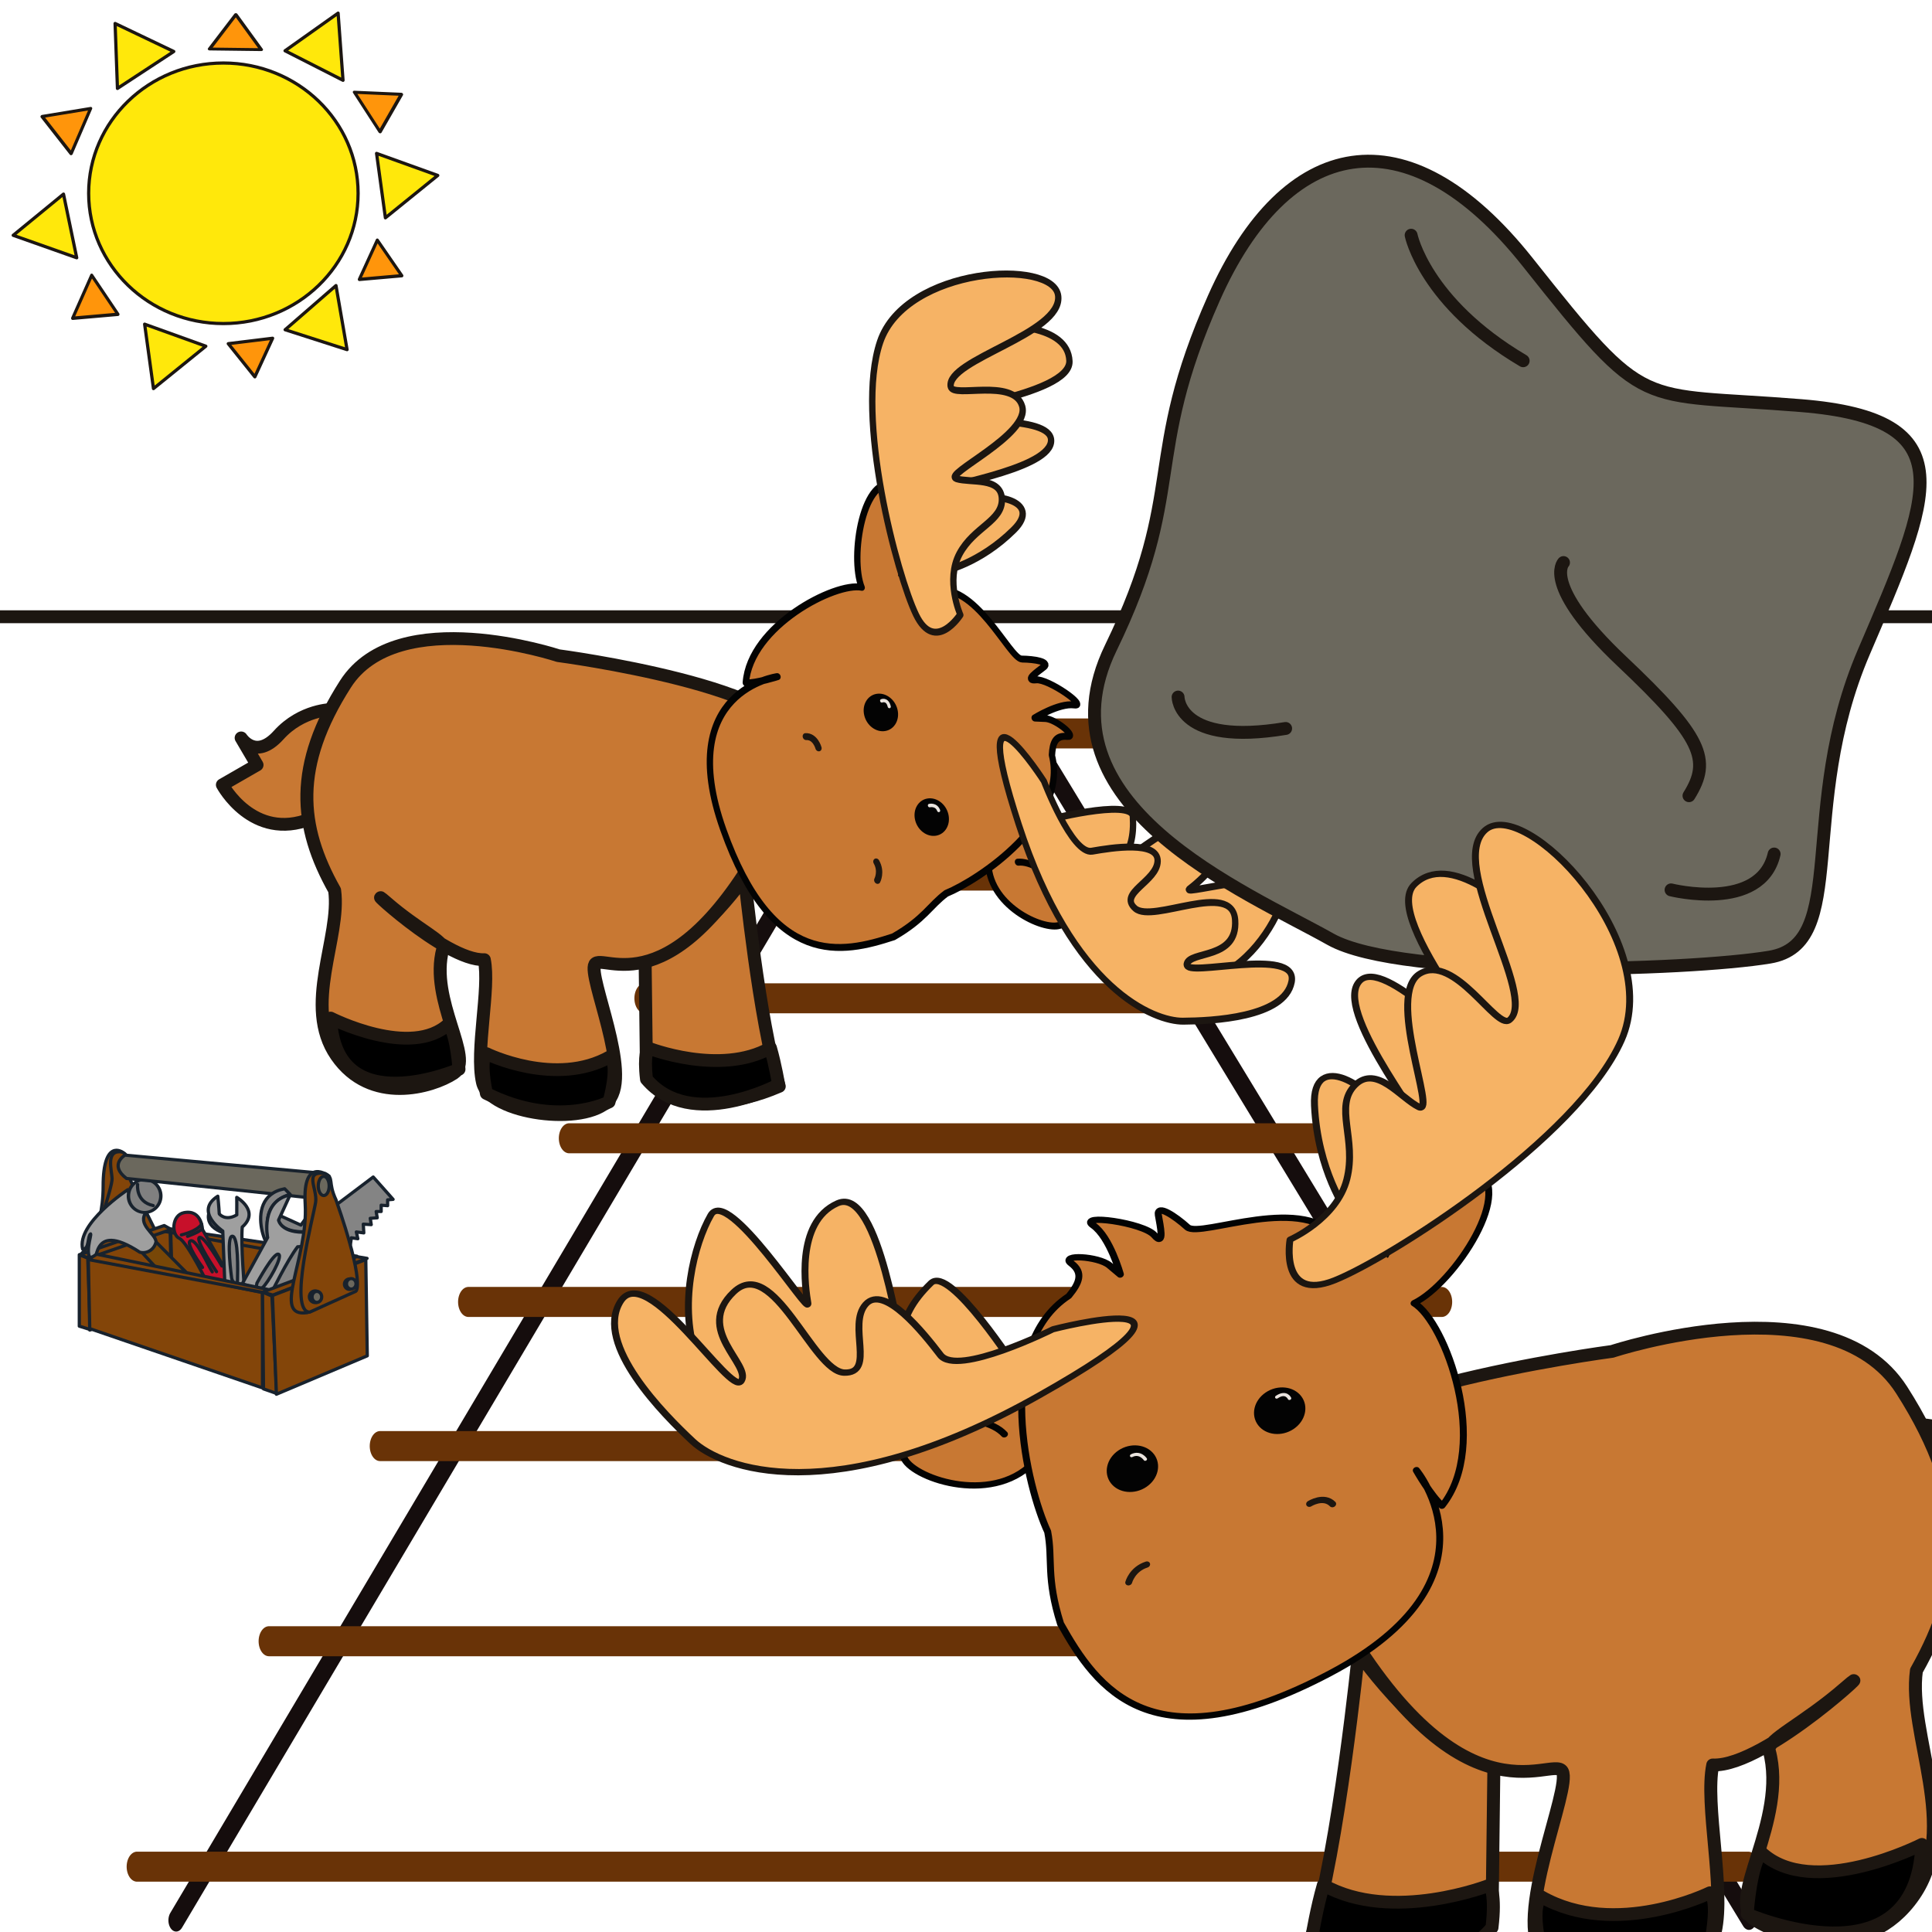 <?xml version="1.0" encoding="UTF-8" standalone="no"?>
<!DOCTYPE svg PUBLIC "-//W3C//DTD SVG 1.1//EN" "http://www.w3.org/Graphics/SVG/1.1/DTD/svg11.dtd">
<svg width="100%" height="100%" viewBox="0 0 600 600" version="1.1" xmlns="http://www.w3.org/2000/svg" xmlns:xlink="http://www.w3.org/1999/xlink" xml:space="preserve" xmlns:serif="http://www.serif.com/" style="fill-rule:evenodd;clip-rule:evenodd;stroke-linecap:round;stroke-linejoin:round;stroke-miterlimit:1.5;">
    <g id="track" transform="matrix(0.757,0,0,1.345,53.426,-143.682)">
        <g transform="matrix(1.325,0,0,0.743,-71.481,99.906)">
            <path d="M0.273,200.978L600.417,200.978" style="fill:none;stroke:rgb(28,22,17);stroke-width:3.99px;"/>
        </g>
        <g transform="matrix(1.066,0,0,0.872,0.949,29.452)">
            <path d="M297.216,253.364L0.696,597.216" style="fill:none;stroke:rgb(21,13,13);stroke-width:5.96px;"/>
        </g>
        <g transform="matrix(1.053,0,0,0.862,8.544,35.038)">
            <path d="M298.608,249.188L606.265,597.216" style="fill:none;stroke:rgb(21,13,13);stroke-width:6.03px;"/>
        </g>
        <g transform="matrix(1.066,0,0,0.872,0.949,29.452)">
            <path d="M242.036,282.941L355.508,282.941" style="fill:none;stroke:rgb(105,51,7);stroke-width:7.95px;"/>
        </g>
        <g transform="matrix(1.066,0,0,0.872,0.949,29.452)">
            <path d="M210.675,320.575L389.15,320.575" style="fill:none;stroke:rgb(105,51,7);stroke-width:7.95px;"/>
        </g>
        <g transform="matrix(1.066,0,0,0.872,0.949,29.452)">
            <path d="M181.024,353.076L417.661,353.076" style="fill:none;stroke:rgb(105,51,7);stroke-width:7.95px;"/>
        </g>
        <g transform="matrix(1.066,0,0,0.872,0.949,29.452)">
            <path d="M151.944,390.14L450.163,390.14" style="fill:none;stroke:rgb(105,51,7);stroke-width:7.95px;"/>
        </g>
        <g transform="matrix(1.066,0,0,0.872,0.949,29.452)">
            <path d="M113.169,433.476L487.796,433.476" style="fill:none;stroke:rgb(105,51,7);stroke-width:7.95px;"/>
        </g>
        <g transform="matrix(1.066,0,0,0.872,0.949,29.452)">
            <path d="M79.171,471.644L522.864,471.644" style="fill:none;stroke:rgb(105,51,7);stroke-width:7.95px;"/>
        </g>
        <g transform="matrix(1.066,0,0,0.872,0.949,29.452)">
            <path d="M36.405,523.319L569.194,523.319" style="fill:none;stroke:rgb(105,51,7);stroke-width:7.95px;"/>
        </g>
        <g transform="matrix(1.066,0,0,0.872,0.949,29.452)">
            <path d="M-14.379,583.013L605.723,583.013" style="fill:none;stroke:rgb(105,51,7);stroke-width:7.95px;"/>
        </g>
    </g>
    <g id="Layer2" transform="matrix(0.679,0,0,0.766,-57.451,-33.086)">
        <g transform="matrix(1.808,0,0,1.58,81.943,-66.144)">
            <path d="M85.473,251.248C85.473,251.248 77.81,251.248 71.971,257.816C66.132,264.385 62.482,258.546 62.482,258.546L66.497,265.48L57.738,270.589C57.738,270.589 65.402,285.186 79.999,279.348C94.597,273.509 78.539,258.911 85.473,251.248Z" style="fill:rgb(200,120,51);stroke:rgb(28,22,17);stroke-width:3.28px;"/>
        </g>
        <g transform="matrix(1.808,0,0,1.58,81.943,-66.144)">
            <path d="M164.664,314.746L165.029,345.036C165.029,345.036 175.247,358.173 198.603,347.955C193.493,331.168 189.844,294.31 189.844,294.31C189.844,294.31 176.342,314.016 164.664,314.746Z" style="fill:rgb(200,120,51);stroke:rgb(28,22,17);stroke-width:3.28px;"/>
        </g>
        <g transform="matrix(1.808,0,0,1.58,81.943,-66.144)">
            <path d="M142.691,237.441C142.691,237.441 102.093,223.756 88.864,244.74C75.635,265.723 77.003,281.233 86.127,297.655C87.776,309.742 77.916,327.306 86.583,340.079C95.25,352.851 110.76,348.29 116.234,344.64C121.708,340.991 109.977,325.972 113.497,312.709C114.03,310.698 107.11,307.691 99.356,300.848C91.601,294.006 113.953,315.902 123.989,315.446C125.504,322.912 121.708,338.71 123.532,346.921C125.357,355.132 149.534,358.325 155.464,351.483C161.394,344.64 150.14,319.819 151.964,316.626C153.789,313.433 171.84,329.036 196.519,281.689C203.234,268.807 200.625,275.759 202.449,260.706C204.274,245.652 142.691,237.441 142.691,237.441Z" style="fill:rgb(200,120,51);stroke:rgb(28,22,17);stroke-width:3.28px;"/>
        </g>
        <g transform="matrix(1.808,0,0,1.58,81.943,-66.144)">
            <path d="M85.108,330.438C85.108,330.438 105.545,341.021 115.033,331.898C117.097,335.249 117.587,343.576 117.587,343.576C117.587,343.576 86.203,357.443 85.108,330.438Z" style="stroke:rgb(28,22,17);stroke-width:3.28px;"/>
        </g>
        <g transform="matrix(1.808,0,0,1.58,81.943,-66.144)">
            <path d="M124.521,339.562C124.521,339.562 142.038,348.32 155.905,340.291C158.216,342.748 155.54,351.969 155.54,351.969C155.54,351.969 142.403,358.903 124.521,349.78C122.635,340.274 124.521,339.562 124.521,339.562Z" style="stroke:rgb(28,22,17);stroke-width:3.28px;"/>
        </g>
        <g transform="matrix(1.808,0,0,1.58,81.943,-66.144)">
            <path d="M165.394,338.102C165.394,338.102 183.605,345.4 196.377,338.102C197.594,342.359 198.449,347.519 198.449,347.519C198.449,347.519 176.342,359.633 165.029,346.13C164.277,339.822 165.394,338.102 165.394,338.102Z" style="stroke:rgb(28,22,17);stroke-width:3.28px;"/>
        </g>
        <g transform="matrix(0.437,1.614,-1.63,0.255,718.205,-386.676)">
            <path d="M440.123,219.891C440.123,219.891 447.597,201.674 462.778,204.009C466.327,207.569 463.946,211.249 464.647,215.921C465.348,220.592 456.706,234.372 445.729,230.868C434.752,227.365 440.123,219.891 440.123,219.891Z" style="fill:rgb(200,120,51);stroke:rgb(3,3,3);stroke-width:1.72px;"/>
        </g>
        <g transform="matrix(0.437,1.614,-1.63,0.255,718.205,-386.676)">
            <path d="M460.223,209.186C460.223,209.186 448.162,216.349 447.672,223.084" style="fill:none;stroke:rgb(3,3,3);stroke-width:1.72px;"/>
        </g>
        <g transform="matrix(0.437,1.614,-1.63,0.255,718.205,-386.676)">
            <path d="M392.719,275.831C392.719,275.831 391.598,304.636 427.285,300.308C462.973,295.979 462.226,276.361 460.357,261.413C457.368,251.884 454.378,249.642 452.136,244.41C450.267,234.694 439.804,206.854 423.362,207.041C420.389,206.052 418.69,204.799 419.438,201.809C420.185,198.82 414.767,203.678 414.206,206.48L413.646,209.283C413.646,209.283 411.03,201.809 412.151,197.885C413.272,193.962 404.677,203.117 404.49,206.48C404.303,209.844 402.622,205.546 401.688,203.491C400.753,201.436 399.445,205.546 398.885,208.909C398.324,212.273 377.771,216.383 378.706,228.528C373.661,226.286 356.097,223.483 351.613,231.518C347.129,239.552 366.934,248.707 374.782,247.4C372.353,254.126 379.335,279.966 392.906,284.769C393.452,281.885 392.719,275.831 392.719,275.831Z" style="fill:rgb(200,120,51);stroke:rgb(3,3,3);stroke-width:1.72px;"/>
        </g>
        <g transform="matrix(0.437,1.614,-1.63,0.255,718.205,-386.676)">
            <circle cx="405.75" cy="250.316" r="4.664" style="fill:rgb(3,3,3);"/>
        </g>
        <g transform="matrix(0.437,1.614,-1.63,0.255,741.466,-344.24)">
            <circle cx="405.75" cy="250.316" r="4.664" style="fill:rgb(3,3,3);"/>
        </g>
        <g transform="matrix(0.437,1.614,-1.63,0.255,718.205,-386.676)">
            <path d="M357.882,234.288C357.882,234.288 366.991,231.952 373.53,236.623" style="fill:none;stroke:rgb(3,3,3);stroke-width:0.43px;"/>
        </g>
        <g transform="matrix(0.437,1.614,-1.63,0.255,718.205,-386.676)">
            <path d="M403,249.359C403,249.359 402.641,247.685 404.674,247.685" style="fill:none;stroke:rgb(233,227,222);stroke-width:0.86px;"/>
        </g>
        <g transform="matrix(0.437,1.614,-1.63,0.255,718.205,-386.676)">
            <path d="M430.264,243.26C430.264,243.26 430.145,241.347 431.819,241.108" style="fill:none;stroke:rgb(233,227,222);stroke-width:0.86px;"/>
        </g>
        <g transform="matrix(0.437,1.614,-1.63,0.255,718.205,-386.676)">
            <path d="M411.638,269.404C411.638,269.404 408.672,269.499 408.385,272.082" style="fill:none;stroke:rgb(28,22,17);stroke-width:1.72px;"/>
        </g>
        <g transform="matrix(0.437,1.614,-1.63,0.255,718.205,-386.676)">
            <path d="M446.077,262.133C446.077,262.133 444.164,260.316 441.581,261.177" style="fill:none;stroke:rgb(28,22,17);stroke-width:1.72px;"/>
        </g>
        <g transform="matrix(0.437,1.614,-1.63,0.255,718.205,-386.676)">
            <path d="M438.823,213.746C438.823,213.746 436.955,188.288 441.626,189.222C446.297,190.157 449.567,192.025 451.902,195.295C454.238,198.565 438.123,166.801 446.297,165.166C454.472,163.531 460.311,176.143 461.478,178.712C462.646,181.282 460.077,149.751 465.682,152.788C471.288,155.824 480.396,164.465 483.433,175.676C486.469,186.887 471.988,206.506 438.823,213.746Z" style="fill:rgb(246,179,101);stroke:rgb(28,22,17);stroke-width:1.72px;"/>
        </g>
        <g transform="matrix(0.437,1.614,-1.63,0.255,718.205,-386.676)">
            <path d="M429.247,210.864C429.247,210.864 448.166,208.061 448.166,202.456C448.166,196.85 448.399,184.005 453.304,185.406C458.209,186.808 459.376,198.252 463.814,194.515C468.251,190.778 461.011,166.488 470.821,168.357C480.63,170.225 476.192,182.603 479.462,184.238C482.732,185.873 479.696,152.942 488.104,157.146C496.512,161.35 494.176,181.202 493.008,188.91C491.841,196.617 480.864,216.623 438.59,220.44C396.316,224.256 429.247,210.864 429.247,210.864Z" style="fill:rgb(246,179,101);stroke:rgb(28,22,17);stroke-width:1.72px;"/>
        </g>
        <g transform="matrix(0.437,1.614,-1.63,0.255,718.205,-386.676)">
            <path d="M374.362,224.256C374.362,224.256 374.139,214.182 367.4,202.738C361.592,192.874 357.078,206.039 358.48,213.746C359.881,221.453 356.378,223.789 354.976,222.154C353.575,220.519 354.509,190.39 347.97,187.12C341.43,183.851 339.562,209.775 337.226,214.68C334.891,219.585 337.693,178.712 329.052,176.844C320.41,174.976 317.14,191.091 316.44,202.302C315.739,213.512 351.473,231.73 374.362,224.256Z" style="fill:rgb(246,179,101);stroke:rgb(28,22,17);stroke-width:1.72px;"/>
        </g>
        <g transform="matrix(0.437,1.614,-1.63,0.255,718.205,-386.676)">
            <path d="M385.572,222.621C385.572,222.621 376.697,224.49 370.858,218.884C365.019,213.279 364.786,205.104 359.414,203.937C354.042,202.769 354.276,211.41 352.641,214.914C351.006,218.417 345.167,192.025 337.927,192.492C330.686,192.959 333.179,210.76 330.219,210.476C323.454,209.828 322.278,177.078 312.936,175.676C303.594,174.275 299.39,214.914 316.44,226.592C333.489,238.269 373.427,237.102 383.704,234.533C393.98,231.963 385.572,222.621 385.572,222.621Z" style="fill:rgb(246,179,101);stroke:rgb(28,22,17);stroke-width:1.72px;"/>
        </g>
    </g>
    <g id="Layer21" serif:id="Layer2" transform="matrix(-0.924,0,0,1.042,814.76,97.699)">
        <g transform="matrix(1.808,0,0,1.58,81.943,-66.144)">
            <path d="M85.473,251.248C85.473,251.248 77.81,251.248 71.971,257.816C66.132,264.385 62.482,258.546 62.482,258.546L66.497,265.48L57.738,270.589C57.738,270.589 65.402,285.186 79.999,279.348C94.597,273.509 78.539,258.911 85.473,251.248Z" style="fill:rgb(200,120,51);stroke:rgb(28,22,17);stroke-width:2.41px;"/>
        </g>
        <g transform="matrix(1.808,0,0,1.58,81.943,-66.144)">
            <path d="M164.664,314.746L165.029,345.036C165.029,345.036 175.247,358.173 198.603,347.955C193.493,331.168 189.844,294.31 189.844,294.31C189.844,294.31 176.342,314.016 164.664,314.746Z" style="fill:rgb(200,120,51);stroke:rgb(28,22,17);stroke-width:2.41px;"/>
        </g>
        <g transform="matrix(1.808,0,0,1.58,81.943,-66.144)">
            <path d="M142.691,237.441C142.691,237.441 102.093,223.756 88.864,244.74C75.635,265.723 77.003,281.233 86.127,297.655C87.776,309.742 77.916,327.306 86.583,340.079C95.25,352.851 110.76,348.29 116.234,344.64C121.708,340.991 109.977,325.972 113.497,312.709C114.03,310.698 107.11,307.691 99.356,300.848C91.601,294.006 113.953,315.902 123.989,315.446C125.504,322.912 121.708,338.71 123.532,346.921C125.357,355.132 149.534,358.325 155.464,351.483C161.394,344.64 150.14,319.819 151.964,316.626C153.789,313.433 171.84,329.036 196.519,281.689C203.234,268.807 200.625,275.759 202.449,260.706C204.274,245.652 142.691,237.441 142.691,237.441Z" style="fill:rgb(200,120,51);stroke:rgb(28,22,17);stroke-width:2.41px;"/>
        </g>
        <g transform="matrix(1.808,0,0,1.58,81.943,-66.144)">
            <path d="M85.108,330.438C85.108,330.438 105.545,341.021 115.033,331.898C117.097,335.249 117.587,343.576 117.587,343.576C117.587,343.576 86.203,357.443 85.108,330.438Z" style="stroke:rgb(28,22,17);stroke-width:2.41px;"/>
        </g>
        <g transform="matrix(1.808,0,0,1.58,81.943,-66.144)">
            <path d="M124.521,339.562C124.521,339.562 142.038,348.32 155.905,340.291C158.216,342.748 155.54,351.969 155.54,351.969C155.54,351.969 142.403,358.903 124.521,349.78C122.635,340.274 124.521,339.562 124.521,339.562Z" style="stroke:rgb(28,22,17);stroke-width:2.41px;"/>
        </g>
        <g transform="matrix(1.808,0,0,1.58,81.943,-66.144)">
            <path d="M165.394,338.102C165.394,338.102 183.605,345.4 196.377,338.102C197.594,342.359 198.449,347.519 198.449,347.519C198.449,347.519 176.342,359.633 165.029,346.13C164.277,339.822 165.394,338.102 165.394,338.102Z" style="stroke:rgb(28,22,17);stroke-width:2.41px;"/>
        </g>
        <g transform="matrix(1.553,0.926,-1.006,1.167,73.356,-341.153)">
            <path d="M440.123,219.891C440.123,219.891 447.597,201.674 462.778,204.009C466.327,207.569 463.946,211.249 464.647,215.921C465.348,220.592 456.706,234.372 445.729,230.868C434.752,227.365 440.123,219.891 440.123,219.891Z" style="fill:rgb(200,120,51);stroke:rgb(3,3,3);stroke-width:1.26px;"/>
        </g>
        <g transform="matrix(1.553,0.926,-1.006,1.167,73.356,-341.153)">
            <path d="M460.223,209.186C460.223,209.186 448.162,216.349 447.672,223.084" style="fill:none;stroke:rgb(3,3,3);stroke-width:1.26px;"/>
        </g>
        <g transform="matrix(1.553,0.926,-1.006,1.167,73.356,-341.153)">
            <path d="M392.719,275.831C392.719,275.831 391.598,304.636 427.285,300.308C462.973,295.979 462.226,276.361 460.357,261.413C457.368,251.884 454.378,249.642 452.136,244.41C450.267,234.694 439.804,206.854 423.362,207.041C420.389,206.052 418.69,204.799 419.438,201.809C420.185,198.82 414.767,203.678 414.206,206.48L413.646,209.283C413.646,209.283 411.03,201.809 412.151,197.885C413.272,193.962 404.677,203.117 404.49,206.48C404.303,209.844 402.622,205.546 401.688,203.491C400.753,201.436 399.445,205.546 398.885,208.909C398.324,212.273 377.771,216.383 378.706,228.528C373.661,226.286 356.097,223.483 351.613,231.518C347.129,239.552 366.934,248.707 374.782,247.4C372.353,254.126 379.335,279.966 392.906,284.769C393.452,281.885 392.719,275.831 392.719,275.831Z" style="fill:rgb(200,120,51);stroke:rgb(3,3,3);stroke-width:1.26px;"/>
        </g>
        <g transform="matrix(1.553,0.926,-1.006,1.167,73.356,-341.153)">
            <circle cx="405.75" cy="250.316" r="4.664" style="fill:rgb(3,3,3);"/>
        </g>
        <g transform="matrix(1.553,0.926,-1.006,1.167,122.857,-323.88)">
            <circle cx="405.75" cy="250.316" r="4.664" style="fill:rgb(3,3,3);"/>
        </g>
        <g transform="matrix(1.553,0.926,-1.006,1.167,73.356,-341.153)">
            <path d="M357.882,234.288C357.882,234.288 366.991,231.952 373.53,236.623" style="fill:none;stroke:rgb(3,3,3);stroke-width:0.32px;"/>
        </g>
        <g transform="matrix(1.553,0.926,-1.006,1.167,73.356,-341.153)">
            <path d="M403,249.359C403,249.359 402.641,247.685 404.674,247.685" style="fill:none;stroke:rgb(233,227,222);stroke-width:0.63px;"/>
        </g>
        <g transform="matrix(1.553,0.926,-1.006,1.167,73.356,-341.153)">
            <path d="M430.264,243.26C430.264,243.26 430.145,241.347 431.819,241.108" style="fill:none;stroke:rgb(233,227,222);stroke-width:0.63px;"/>
        </g>
        <g transform="matrix(1.553,0.926,-1.006,1.167,73.356,-341.153)">
            <path d="M411.638,269.404C411.638,269.404 408.672,269.499 408.385,272.082" style="fill:none;stroke:rgb(28,22,17);stroke-width:1.26px;"/>
        </g>
        <g transform="matrix(1.553,0.926,-1.006,1.167,73.356,-341.153)">
            <path d="M446.077,262.133C446.077,262.133 444.164,260.316 441.581,261.177" style="fill:none;stroke:rgb(28,22,17);stroke-width:1.26px;"/>
        </g>
        <g transform="matrix(1.553,0.926,-1.006,1.167,73.356,-341.153)">
            <path d="M438.823,213.746C438.823,213.746 436.955,188.288 441.626,189.222C446.297,190.157 449.567,192.025 451.902,195.295C454.238,198.565 438.123,166.801 446.297,165.166C454.472,163.531 460.311,176.143 461.478,178.712C462.646,181.282 460.077,149.751 465.682,152.788C471.288,155.824 480.396,164.465 483.433,175.676C486.469,186.887 471.988,206.506 438.823,213.746Z" style="fill:rgb(246,179,101);stroke:rgb(28,22,17);stroke-width:1.26px;"/>
        </g>
        <g transform="matrix(1.553,0.926,-1.006,1.167,73.356,-341.153)">
            <path d="M429.247,210.864C429.247,210.864 448.166,208.061 448.166,202.456C448.166,196.85 448.399,184.005 453.304,185.406C458.209,186.808 459.376,198.252 463.814,194.515C468.251,190.778 461.011,166.488 470.821,168.357C480.63,170.225 476.192,182.603 479.462,184.238C482.732,185.873 479.696,152.942 488.104,157.146C496.512,161.35 494.176,181.202 493.008,188.91C491.841,196.617 480.864,216.623 438.59,220.44C396.316,224.256 429.247,210.864 429.247,210.864Z" style="fill:rgb(246,179,101);stroke:rgb(28,22,17);stroke-width:1.26px;"/>
        </g>
        <g transform="matrix(-1.082,0,0,0.96,881.31,-93.744)">
            <path d="M412.851,291.567C386.24,276.599 320.972,249.804 344.637,201.08C368.303,152.356 354.382,142.611 376.656,92.495C398.93,42.379 436.517,34.027 474.104,81.358C511.691,128.69 507.514,121.73 559.022,125.906C610.53,130.082 599.394,153.748 578.512,202.472C557.63,251.196 574.336,292.959 549.278,297.135C524.22,301.312 435.125,304.096 412.851,291.567Z" style="fill:rgb(107,104,93);stroke:rgb(28,22,17);stroke-width:4px;"/>
        </g>
        <g transform="matrix(1.553,0.926,-1.006,1.167,73.356,-341.153)">
            <path d="M374.362,224.256C374.362,224.256 374.139,214.182 367.4,202.738C361.592,192.874 357.078,206.039 358.48,213.746C359.881,221.453 356.378,223.789 354.976,222.154C353.575,220.519 354.509,190.39 347.97,187.12C341.43,183.851 339.562,209.775 337.226,214.68C334.891,219.585 337.693,178.712 329.052,176.844C320.41,174.976 317.14,191.091 316.44,202.302C315.739,213.512 351.473,231.73 374.362,224.256Z" style="fill:rgb(246,179,101);stroke:rgb(28,22,17);stroke-width:1.26px;"/>
        </g>
        <g transform="matrix(1.553,0.926,-1.006,1.167,73.356,-341.153)">
            <path d="M385.572,222.621C385.572,222.621 376.697,224.49 370.858,218.884C365.019,213.279 364.786,205.104 359.414,203.937C354.042,202.769 354.276,211.41 352.641,214.914C351.006,218.417 345.167,192.025 337.927,192.492C330.686,192.959 333.179,210.76 330.219,210.476C323.454,209.828 322.278,177.078 312.936,175.676C303.594,174.275 299.39,214.914 316.44,226.592C333.489,238.269 373.427,237.102 383.704,234.533C393.98,231.963 385.572,222.621 385.572,222.621Z" style="fill:rgb(246,179,101);stroke:rgb(28,22,17);stroke-width:1.26px;"/>
        </g>
        <g transform="matrix(-1.082,0,0,0.96,881.31,-93.744)">
            <path d="M437.909,73.006C437.909,73.006 442.085,93.887 472.712,111.985" style="fill:none;stroke:rgb(28,22,17);stroke-width:4px;"/>
        </g>
        <g transform="matrix(-1.082,0,0,0.96,881.31,-93.744)">
            <path d="M518.651,276.254C518.651,276.254 546.493,283.214 550.67,265.117" style="fill:none;stroke:rgb(28,22,17);stroke-width:4px;"/>
        </g>
        <g transform="matrix(-1.082,0,0,0.96,881.31,-93.744)">
            <path d="M365.519,216.393C365.519,216.393 365.519,231.706 398.93,226.138" style="fill:none;stroke:rgb(28,22,17);stroke-width:4px;"/>
        </g>
        <g transform="matrix(-1.082,0,0,0.96,881.31,-93.744)">
            <path d="M485.241,174.63C485.241,174.63 478.28,181.59 503.338,205.256C528.396,228.922 531.18,235.883 524.22,247.019" style="fill:none;stroke:rgb(28,22,17);stroke-width:4px;"/>
        </g>
    </g>
    <g id="tools" transform="matrix(0.338,0,0,0.331,-19.689,269.353)">
        <path d="M138.421,365.286L214.601,339.741L215.97,406.341L140.702,434.167L138.421,365.286Z" style="fill:rgb(131,69,9);stroke:rgb(24,34,45);stroke-width:2.99px;"/>
        <path d="M141.158,433.711L131.123,430.518L131.123,363.461L138.878,366.654L141.158,433.711Z" style="fill:rgb(131,69,9);stroke:rgb(24,34,45);stroke-width:2.99px;"/>
        <path d="M215.057,340.197L376.54,372.128L371.979,438.729L216.882,405.428L215.057,340.197Z" style="fill:rgb(131,69,9);stroke:rgb(24,34,45);stroke-width:2.99px;"/>
        <path d="M215.057,339.284L386.12,364.83L372.705,371.048L209.127,341.565L215.057,339.284Z" style="fill:rgb(131,69,9);stroke:rgb(24,34,45);stroke-width:2.99px;"/>
        <path d="M273.445,392.242L244.25,339.692C244.25,339.692 243.674,320.658 227.201,324.044C216.048,326.336 215.578,344.634 222.993,348.084C230.402,351.532 250.089,392.709 250.089,392.709L273.445,392.242Z" style="fill:rgb(199,16,42);stroke:rgb(24,34,45);stroke-width:2.99px;"/>
        <path d="M224.895,344.883C224.895,344.883 238.647,341.893 243.579,334.868" style="fill:none;stroke:rgb(24,34,45);stroke-width:2.99px;"/>
        <path d="M230.575,346.228C230.575,346.228 240.889,342.491 244.028,339.203" style="fill:none;stroke:rgb(24,34,45);stroke-width:2.99px;"/>
        <path d="M244.327,375.376C244.327,375.376 227.735,352.058 233.415,350.414C239.095,348.769 249.708,374.18 253.295,379.562" style="fill:none;stroke:rgb(24,34,45);stroke-width:2.99px;"/>
        <path d="M257.182,379.412C257.182,379.412 237.301,349.517 241.487,347.275C245.672,345.032 262.114,374.031 262.114,374.031" style="fill:none;stroke:rgb(24,34,45);stroke-width:2.99px;"/>
        <path d="M251.081,322.184C251.081,322.184 243.421,336.01 264.347,343.297C285.274,350.584 265.282,337.879 265.282,337.879C265.282,337.879 250.708,324.613 251.081,322.184Z" style="fill:rgb(132,132,132);stroke:rgb(24,34,45);stroke-width:2.99px;"/>
        <path d="M264.955,394.023L262.924,341.249C262.924,341.249 236.308,322.862 258.356,308.558C259.281,316.755 259.723,325.16 259.723,325.16C259.723,325.16 265.141,332.447 275.792,326.095C275.88,318.9 275.792,309.652 275.792,309.652C275.792,309.652 297.466,322.521 280.836,337.492C279.437,354.147 282.892,395.812 282.892,395.812L264.955,394.023Z" style="fill:rgb(159,159,159);stroke:rgb(24,34,45);stroke-width:2.99px;"/>
        <path d="M170.809,267.294C170.809,267.294 153.019,254.066 153.019,299.226C153.019,344.387 133.404,362.177 133.404,362.177L152.563,361.265L170.809,267.294Z" style="fill:rgb(131,69,9);stroke:rgb(24,34,45);stroke-width:2.99px;"/>
        <path d="M201.372,341.65L178.108,293.752C178.108,293.752 180.389,266.838 168.072,266.838C155.756,266.838 160.774,283.716 161.23,291.927C161.686,300.138 143.895,350.773 142.983,360.352C142.071,369.932 201.372,341.65 201.372,341.65Z" style="fill:rgb(131,69,9);stroke:rgb(24,34,45);stroke-width:2.99px;"/>
        <path d="M271.074,385.525C271.074,385.525 265.842,346.287 271.634,346.1C277.427,345.913 276.679,379.349 276.492,387.206C276.305,395.063 271.447,388.505 271.074,385.525Z" style="fill:rgb(132,132,132);stroke:rgb(24,34,45);stroke-width:2.99px;"/>
        <path d="M186.795,359.311L200.575,350.436L232.806,383.601L215.289,390.607L186.795,359.311Z" style="fill:rgb(120,71,7);stroke:rgb(24,34,45);stroke-width:2.99px;"/>
        <path d="M131.579,363.461L209.127,336.091L215.514,339.741L139.79,366.654L131.579,363.461Z" style="fill:rgb(131,69,9);stroke:rgb(24,34,45);stroke-width:2.99px;"/>
        <path d="M175.647,302.463C175.647,302.463 128.352,334.286 134.191,358.225C140.412,358.67 138.516,346.162 141.489,343.92C142.473,345.734 135.65,362.313 142.657,369.319C149.664,376.326 139.154,329.323 186.741,361.145C193.456,362.838 200.202,358.56 201.63,351.219C200.992,343.418 183.595,334.98 192.872,323.192C203.724,309.401 178.858,316.477 175.647,302.463Z" style="fill:rgb(159,159,159);stroke:rgb(24,34,45);stroke-width:2.99px;"/>
        <g transform="matrix(1.229,0,0,1.093,-49.67,-29.403)">
            <ellipse cx="195.937" cy="309.032" rx="12.116" ry="14.159" style="fill:rgb(128,128,128);stroke:rgb(24,34,45);stroke-width:2.57px;"/>
        </g>
        <path d="M184.697,297.5C184.697,297.5 182.654,313.849 199.003,317.353" style="fill:none;stroke:rgb(24,34,45);stroke-width:2.99px;"/>
        <path d="M139.334,365.286L299.448,399.042L299.448,488.451L140.702,432.798L139.334,365.286Z" style="fill:rgb(131,69,9);stroke:rgb(24,34,45);stroke-width:2.99px;"/>
        <path d="M295.799,371.757L401.173,290.559L419.42,311.543L414.402,311.999L414.402,317.473L408.472,317.017L408.472,322.947L403.91,322.947L404.823,328.877L398.436,329.333L399.349,335.263L392.05,334.807L392.506,343.018L385.664,342.106L387.032,348.492L381.102,347.58L380.19,353.966L372.435,354.878L326.231,418.769L295.799,371.757Z" style="fill:rgb(132,132,132);stroke:rgb(24,34,45);stroke-width:2.99px;"/>
        <path d="M316.057,327.051L334.742,335.693L351.791,311.87L355.295,315.84L340.58,341.765C340.58,341.765 318.86,344.101 314.188,331.722C309.517,319.344 316.057,327.051 316.057,327.051Z" style="fill:rgb(132,132,132);stroke:rgb(24,34,45);stroke-width:2.99px;"/>
        <path d="M173.09,270.031C173.09,270.031 158.037,279.155 174.459,291.927C192.983,293.723 348.258,310.63 348.258,310.63L352.82,286.91L173.09,270.031Z" style="fill:rgb(107,104,93);stroke:rgb(24,34,45);stroke-width:2.99px;"/>
        <path d="M319.794,301.593L324.932,306.965C324.932,306.965 298.307,311.636 304.846,344.801C311.386,377.967 276.586,309.768 319.794,301.593Z" style="fill:rgb(132,132,132);stroke:rgb(24,34,45);stroke-width:2.99px;"/>
        <path d="M324.796,307.335L314.188,331.022C314.188,331.022 316.29,343.867 341.048,342.232C346.791,333.662 355.289,315.396 355.289,315.396C355.289,315.396 364.403,355.312 331.705,356.012C322.363,368.391 307.649,399.22 307.649,399.22L280.79,390.812L304.145,347.371C304.145,347.371 297.236,313.174 324.796,307.335Z" style="fill:rgb(159,159,159);stroke:rgb(24,34,45);stroke-width:2.99px;"/>
        <path d="M294.336,390.112C294.336,390.112 309.751,360.917 314.188,363.019C318.626,365.121 303.912,390.781 299.474,394.316C295.037,397.851 292.935,395.919 294.336,390.112Z" style="fill:rgb(132,132,132);stroke:rgb(24,34,45);stroke-width:2.99px;"/>
        <path d="M299.448,398.586L386.12,365.286L395.499,366.888L309.028,401.323L299.448,398.586Z" style="fill:rgb(131,69,9);stroke:rgb(24,34,45);stroke-width:2.99px;"/>
        <path d="M299.448,398.586L300.361,489.363L312.498,493.68L308.115,402.235L299.448,398.586Z" style="fill:rgb(131,69,9);stroke:rgb(24,34,45);stroke-width:2.99px;"/>
        <path d="M308.572,401.779L394.331,368.023L395.699,458.344L312.221,494.381L308.572,401.779Z" style="fill:rgb(131,69,9);stroke:rgb(24,34,45);stroke-width:2.99px;"/>
        <path d="M360.732,289.836C360.732,289.836 335.989,269.674 338.679,316.104C341.621,366.902 307.203,422.847 340.503,417.829C372.402,406.272 351.451,399.583 354.644,372.669C357.838,345.755 360.732,289.836 360.732,289.836Z" style="fill:rgb(131,69,9);stroke:rgb(24,34,45);stroke-width:2.99px;"/>
        <path d="M342.784,417.373L385.208,397.758C385.208,397.758 394.331,391.912 366.961,311.999C359.21,295.146 365.552,291.653 356.925,287.281C336.854,284.544 350.083,301.423 348.258,314.195C346.433,326.968 322.713,416.545 342.784,417.373Z" style="fill:rgb(131,69,9);stroke:rgb(24,34,45);stroke-width:2.99px;"/>
        <path d="M139.334,368.023L299.715,398.776L304.499,396.083L147.089,363.005L139.334,368.023Z" style="fill:rgb(131,69,9);stroke:rgb(24,34,45);stroke-width:2.99px;"/>
        <ellipse cx="355.705" cy="298.978" rx="5.021" ry="8.992" style="fill:rgb(107,104,93);stroke:rgb(24,34,45);stroke-width:2.99px;"/>
        <g transform="matrix(1,0,0,1,-0.934,-2.803)">
            <ellipse cx="348.815" cy="405.714" rx="5.372" ry="5.489" style="fill:rgb(107,104,93);stroke:rgb(24,34,45);stroke-width:2.99px;"/>
        </g>
        <g transform="matrix(1,0,0,1,-2.336,-2.803)">
            <ellipse cx="381.746" cy="393.919" rx="4.671" ry="4.905" style="fill:rgb(107,104,93);stroke:rgb(24,34,45);stroke-width:2.99px;"/>
        </g>
        <g transform="matrix(1,0,0,1,-1.052,0.957)">
            <ellipse cx="350.45" cy="402.094" rx="4.438" ry="5.138" style="fill:rgb(107,104,93);stroke:rgb(24,34,45);stroke-width:2.99px;"/>
        </g>
        <g transform="matrix(1,0,0,0.953,30.544,7.571)">
            <ellipse cx="350.45" cy="402.094" rx="4.438" ry="5.138" style="fill:rgb(107,104,93);stroke:rgb(24,34,45);stroke-width:3.06px;"/>
        </g>
        <g transform="matrix(1.933,0,0,1.973,135.167,-727.595)">
            <ellipse cx="66.387" cy="48.246" rx="64.037" ry="61.949" style="fill:rgb(255,232,11);stroke:rgb(28,22,17);stroke-width:1.53px;"/>
        </g>
        <g transform="matrix(1.219,-0.109,0.114,1.327,229.293,-718.216)">
            <path d="M133.904,108.803L149.914,135.253L117.895,135.253L133.904,108.803Z" style="fill:rgb(255,149,11);stroke:rgb(28,22,17);stroke-width:2.34px;"/>
        </g>
        <g transform="matrix(-1.272,0.159,-0.153,-1.273,479.387,-342.971)">
            <path d="M133.904,108.803L149.914,135.253L117.895,135.253L133.904,108.803Z" style="fill:rgb(255,149,11);stroke:rgb(28,22,17);stroke-width:2.33px;"/>
        </g>
        <g transform="matrix(0.616,-1.098,1.26,0.737,164.36,-660.347)">
            <path d="M133.904,108.803L149.914,135.253L117.895,135.253L133.904,108.803Z" style="fill:rgb(255,149,11);stroke:rgb(28,22,17);stroke-width:2.19px;"/>
        </g>
        <g transform="matrix(1.484,0.019,-0.015,1.231,77.859,-936.529)">
            <path d="M133.904,108.803L149.914,135.253L117.895,135.253L133.904,108.803Z" style="fill:rgb(255,149,11);stroke:rgb(28,22,17);stroke-width:2.19px;"/>
        </g>
        <g transform="matrix(0.834,1.088,-1.18,0.942,158.209,-960.136)">
            <path d="M133.904,108.803L149.914,135.253L117.895,135.253L133.904,108.803Z" style="fill:rgb(255,149,11);stroke:rgb(28,22,17);stroke-width:2.07px;"/>
        </g>
        <g transform="matrix(1.301,-0.116,0.125,1.455,-45.313,-698.259)">
            <path d="M133.904,108.803L149.914,135.253L117.895,135.253L133.904,108.803Z" style="fill:rgb(255,149,11);stroke:rgb(28,22,17);stroke-width:2.16px;"/>
        </g>
        <g transform="matrix(1.502,-1.242,1.216,1.533,70.821,-670.304)">
            <path d="M133.904,108.803L149.914,135.253L117.895,135.253L133.904,108.803Z" style="fill:rgb(255,232,11);stroke:rgb(28,22,17);stroke-width:1.53px;"/>
        </g>
        <g transform="matrix(-1.459,1.294,-1.268,-1.489,710.466,-496.979)">
            <path d="M133.904,108.803L149.914,135.253L117.895,135.253L133.904,108.803Z" style="fill:rgb(255,232,11);stroke:rgb(28,22,17);stroke-width:1.53px;"/>
        </g>
        <g transform="matrix(-0.141,-1.968,1.928,-0.144,129.275,-486.926)">
            <path d="M133.904,108.803L149.914,135.253L117.895,135.253L133.904,108.803Z" style="fill:rgb(255,232,11);stroke:rgb(28,22,17);stroke-width:1.53px;"/>
        </g>
        <g transform="matrix(1.616,-1.082,1.06,1.649,-167.714,-826.26)">
            <path d="M133.904,108.803L149.914,135.253L117.895,135.253L133.904,108.803Z" style="fill:rgb(255,232,11);stroke:rgb(28,22,17);stroke-width:1.53px;"/>
        </g>
        <g transform="matrix(1.822,0.658,-0.644,1.86,-57.307,-922.126)">
            <path d="M133.904,108.803L149.914,135.253L117.895,135.253L133.904,108.803Z" style="fill:rgb(255,232,11);stroke:rgb(28,22,17);stroke-width:1.53px;"/>
        </g>
        <g transform="matrix(1.502,-1.242,1.216,1.533,-142.281,-510.089)">
            <path d="M133.904,108.803L149.914,135.253L117.895,135.253L133.904,108.803Z" style="fill:rgb(255,232,11);stroke:rgb(28,22,17);stroke-width:1.53px;"/>
        </g>
    </g>
</svg>
